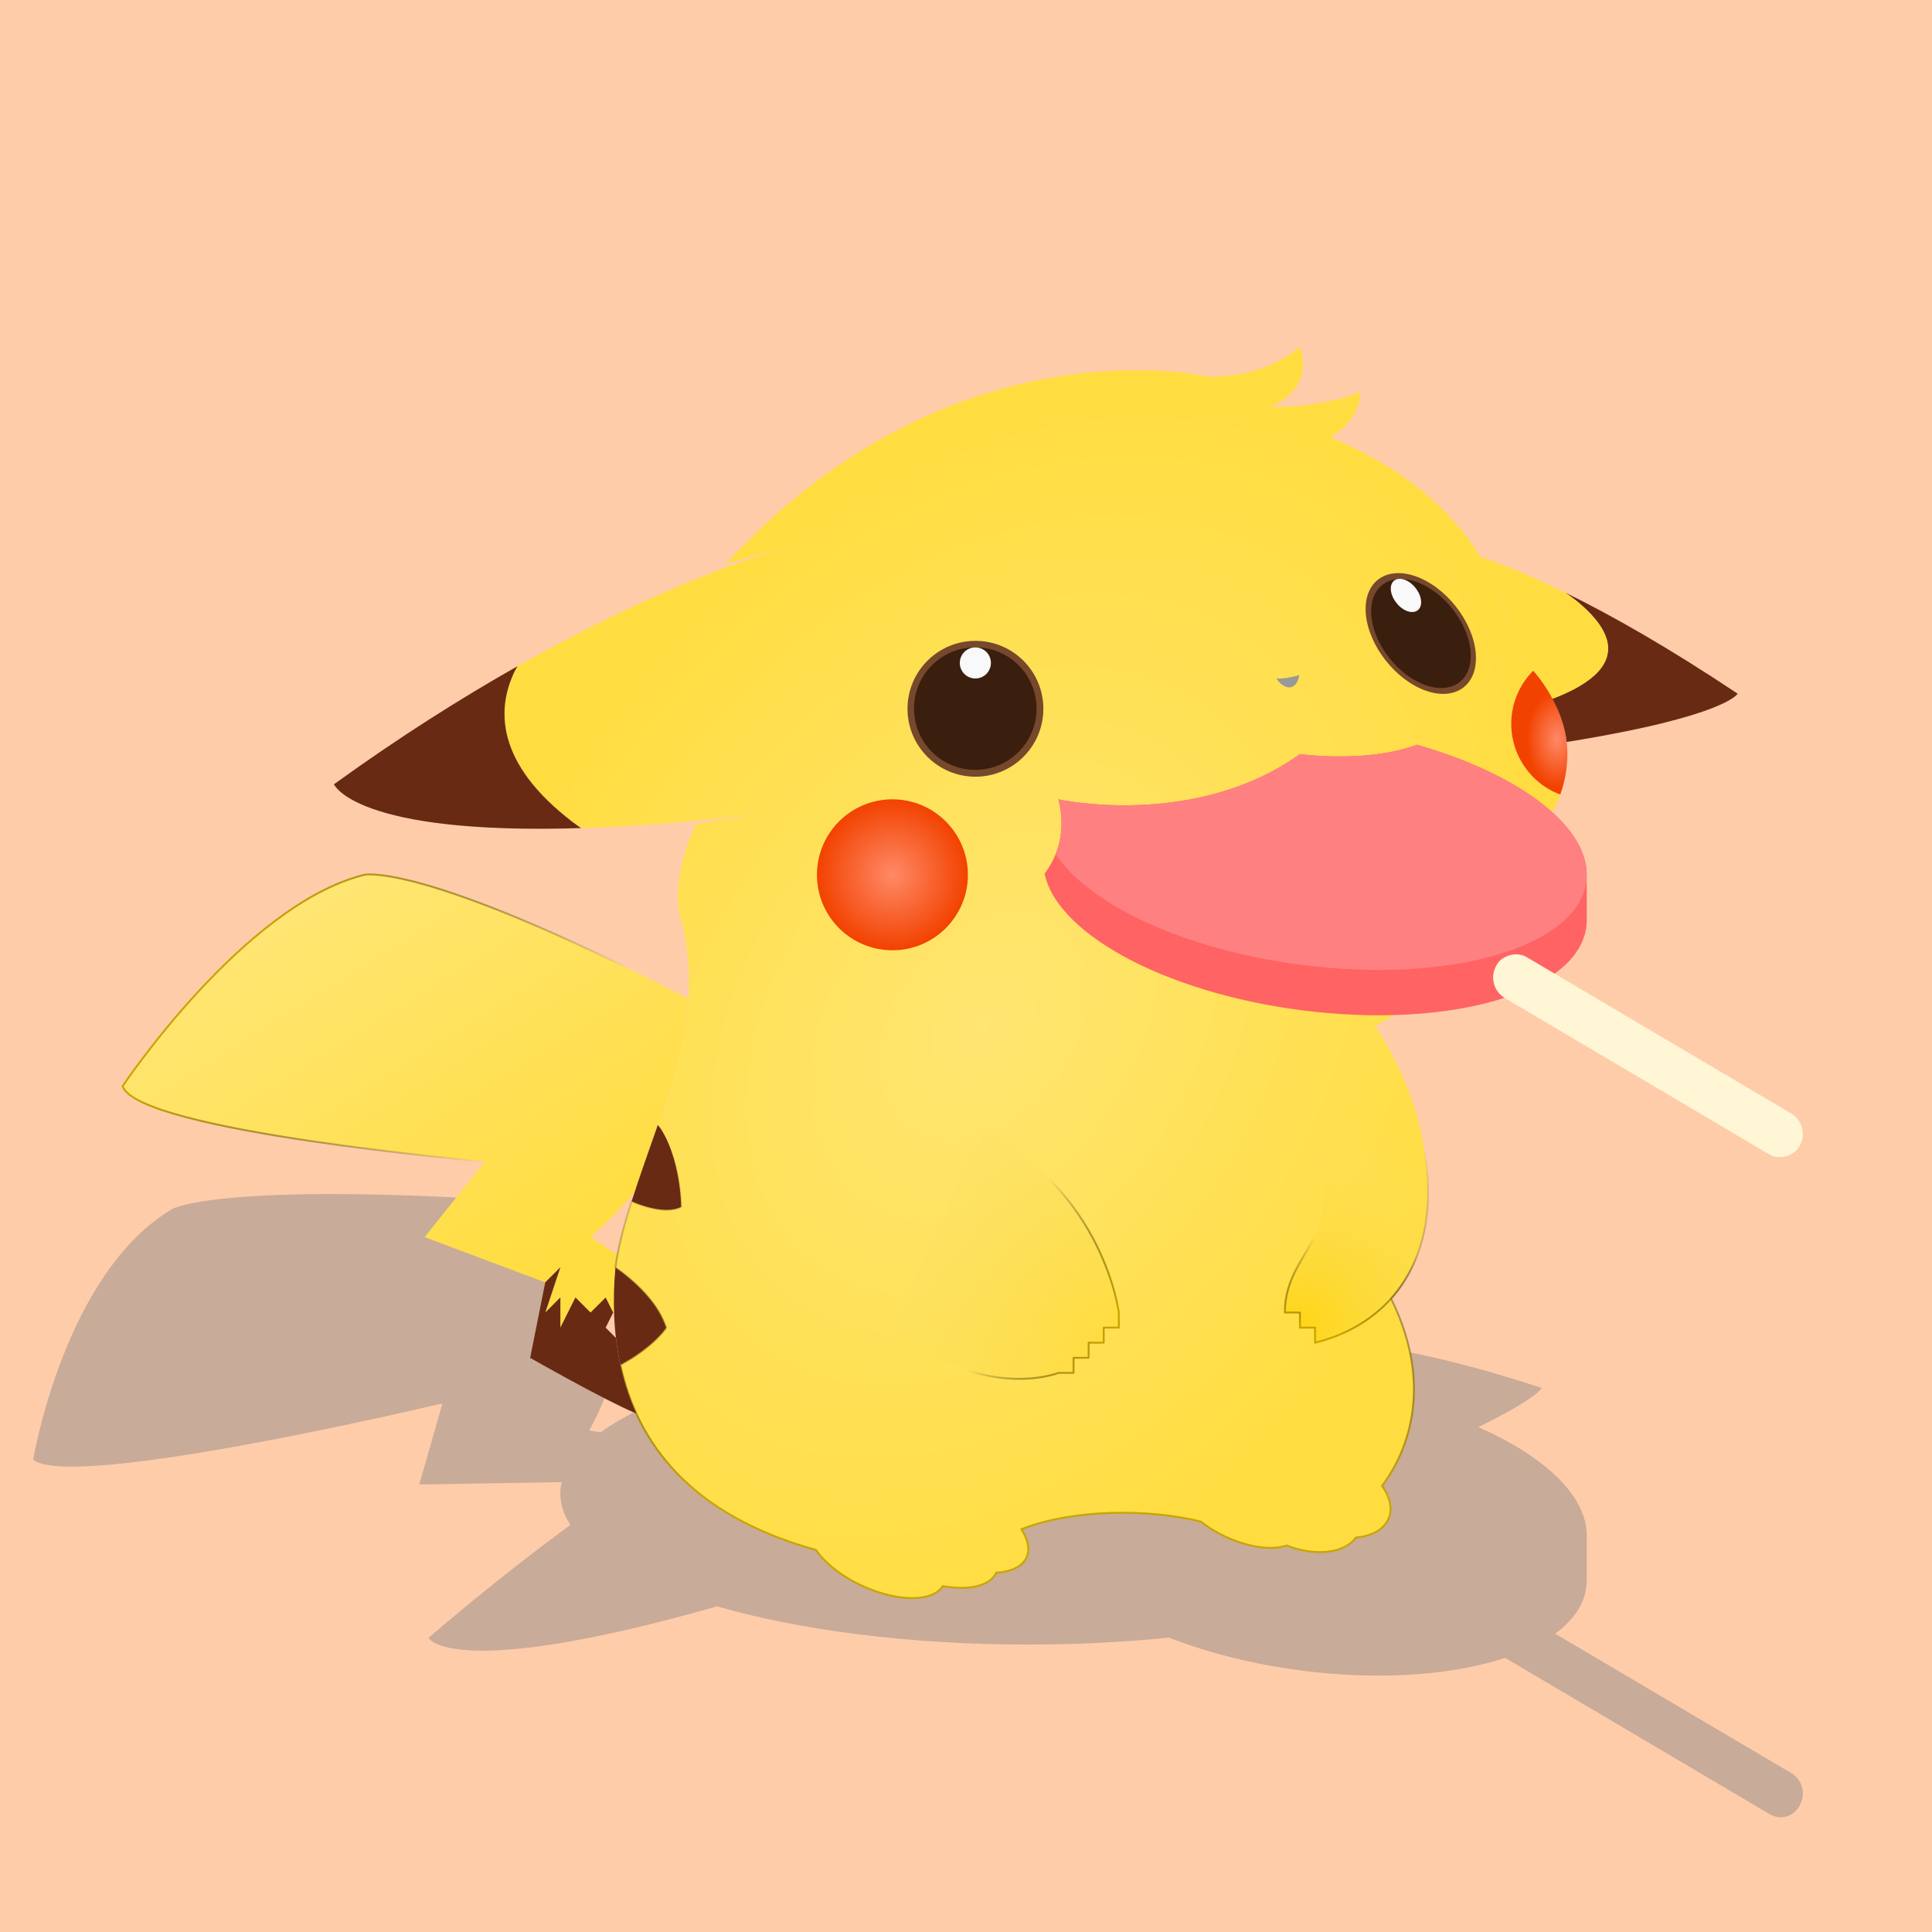 <?xml version="1.0" encoding="UTF-8" standalone="no"?>
<!-- Created with Inkscape (http://www.inkscape.org/) -->

<svg
   xmlns:dc="http://purl.org/dc/elements/1.1/"
   xmlns:cc="http://creativecommons.org/ns#"
   xmlns:rdf="http://www.w3.org/1999/02/22-rdf-syntax-ns#"
   xmlns:svg="http://www.w3.org/2000/svg"
   xmlns="http://www.w3.org/2000/svg"
   xmlns:xlink="http://www.w3.org/1999/xlink"
   xmlns:sodipodi="http://sodipodi.sourceforge.net/DTD/sodipodi-0.dtd"
   xmlns:inkscape="http://www.inkscape.org/namespaces/inkscape"
   width="1024"
   height="1024"
   id="svg2"
   version="1.1"
   inkscape:version="0.48.4 r9939"
   sodipodi:docname="pikachu candy.svg"
   inkscape:export-filename="/home/nathanel/pikachu.png"
   inkscape:export-xdpi="90"
   inkscape:export-ydpi="90">
  <defs
     id="defs4">
    <linearGradient
       id="linearGradient3822">
      <stop
         style="stop-color:#c8a500;stop-opacity:1;"
         offset="0"
         id="stop3824" />
      <stop
         style="stop-color:#000000;stop-opacity:0;"
         offset="1"
         id="stop3826" />
    </linearGradient>
    <linearGradient
       id="linearGradient4396">
      <stop
         style="stop-color:#ff8967;stop-opacity:1;"
         offset="0"
         id="stop4398" />
      <stop
         style="stop-color:#f24200;stop-opacity:1;"
         offset="1"
         id="stop4400" />
    </linearGradient>
    <linearGradient
       id="linearGradient4264">
      <stop
         style="stop-color:#666666;stop-opacity:0.667;"
         offset="0"
         id="stop4266" />
      <stop
         style="stop-color:#8e8e8e;stop-opacity:0.431;"
         offset="1"
         id="stop4268" />
    </linearGradient>
    <linearGradient
       id="linearGradient4256">
      <stop
         style="stop-color:#808080;stop-opacity:1;"
         offset="0"
         id="stop4258" />
      <stop
         style="stop-color:#808080;stop-opacity:0.431;"
         offset="1"
         id="stop4260" />
    </linearGradient>
    <linearGradient
       id="linearGradient4240">
      <stop
         style="stop-color:#ffe571;stop-opacity:1;"
         offset="0"
         id="stop4242" />
      <stop
         style="stop-color:#ffdd41;stop-opacity:1;"
         offset="1"
         id="stop4244" />
    </linearGradient>
    <linearGradient
       id="linearGradient4230">
      <stop
         style="stop-color:#ffe571;stop-opacity:1;"
         offset="0"
         id="stop4232" />
      <stop
         style="stop-color:#ffdd41;stop-opacity:1;"
         offset="1"
         id="stop4234" />
    </linearGradient>
    <linearGradient
       id="linearGradient4222">
      <stop
         style="stop-color:#ffdc3f;stop-opacity:1;"
         offset="0"
         id="stop4224" />
      <stop
         style="stop-color:#f9e06d;stop-opacity:0;"
         offset="1"
         id="stop4226" />
    </linearGradient>
    <linearGradient
       id="linearGradient4214">
      <stop
         style="stop-color:#ffd516;stop-opacity:1;"
         offset="0"
         id="stop4216" />
      <stop
         style="stop-color:#f9e06d;stop-opacity:0;"
         offset="1"
         id="stop4218" />
    </linearGradient>
    <radialGradient
       inkscape:collect="always"
       xlink:href="#linearGradient4230"
       id="radialGradient4236"
       cx="532.617"
       cy="543.583"
       fx="532.617"
       fy="543.583"
       r="280.304"
       gradientTransform="matrix(0.771,0.514,-0.714,1.071,498.604,-312.006)"
       gradientUnits="userSpaceOnUse" />
    <linearGradient
       inkscape:collect="always"
       xlink:href="#linearGradient4240"
       id="linearGradient4246"
       x1="193"
       y1="463.666"
       x2="313"
       y2="655.666"
       gradientUnits="userSpaceOnUse" />
    <radialGradient
       inkscape:collect="always"
       xlink:href="#linearGradient4222"
       id="radialGradient4282"
       cx="443.818"
       cy="552.577"
       fx="443.818"
       fy="552.577"
       r="60"
       gradientTransform="matrix(1.558,-2.698,2.078,1.2,-1375.727,1098.965)"
       gradientUnits="userSpaceOnUse" />
    <radialGradient
       inkscape:collect="always"
       xlink:href="#linearGradient4214"
       id="radialGradient4298"
       cx="590.31"
       cy="562.876"
       fx="590.31"
       fy="562.876"
       r="38.073"
       gradientTransform="matrix(2.134,2.134,-2.101,2.101,490.702,-1886.372)"
       gradientUnits="userSpaceOnUse" />
    <filter
       id="filter4348"
       style="color-interpolation-filters:sRGB;"
       inkscape:label="Drop Shadow">
      <feFlood
         id="feFlood4350"
         flood-opacity="0.3"
         flood-color="rgb(0,0,0)"
         result="flood" />
      <feComposite
         id="feComposite4352"
         in2="SourceGraphic"
         in="flood"
         operator="in"
         result="composite1" />
      <feGaussianBlur
         id="feGaussianBlur4354"
         in="composite"
         stdDeviation="4"
         result="blur" />
      <feOffset
         id="feOffset4356"
         dx="-4"
         dy="0"
         result="offset" />
      <feComposite
         id="feComposite4358"
         in2="offset"
         in="SourceGraphic"
         operator="over"
         result="composite2" />
    </filter>
    <radialGradient
       inkscape:collect="always"
       xlink:href="#linearGradient4396"
       id="radialGradient4402"
       cx="328"
       cy="404.362"
       fx="328"
       fy="404.362"
       r="40"
       gradientUnits="userSpaceOnUse" />
    <radialGradient
       inkscape:collect="always"
       xlink:href="#linearGradient4396"
       id="radialGradient4410"
       cx="704"
       cy="242.482"
       fx="704"
       fy="242.482"
       r="14.876"
       gradientTransform="matrix(1.076,-3.7345926e-7,6.026458e-7,1.701,-53.202,-168.01)"
       gradientUnits="userSpaceOnUse" />
    <linearGradient
       inkscape:collect="always"
       xlink:href="#linearGradient3822"
       id="linearGradient3828"
       x1="568"
       y1="556.362"
       x2="576"
       y2="508.362"
       gradientUnits="userSpaceOnUse" />
    <linearGradient
       inkscape:collect="always"
       xlink:href="#linearGradient3822"
       id="linearGradient3836"
       x1="464"
       y1="564.362"
       x2="408"
       y2="540.362"
       gradientUnits="userSpaceOnUse" />
    <linearGradient
       inkscape:collect="always"
       xlink:href="#linearGradient3822"
       id="linearGradient3844"
       x1="585"
       y1="791.666"
       x2="585"
       y2="607.666"
       gradientUnits="userSpaceOnUse" />
    <linearGradient
       inkscape:collect="always"
       xlink:href="#linearGradient3822"
       id="linearGradient3855"
       x1="121"
       y1="511.666"
       x2="257"
       y2="615.666"
       gradientUnits="userSpaceOnUse" />
  </defs>
  <sodipodi:namedview
     id="base"
     pagecolor="#ffffff"
     bordercolor="#666666"
     borderopacity="1.0"
     inkscape:pageopacity="0.0"
     inkscape:pageshadow="2"
     inkscape:zoom="0.86914062"
     inkscape:cx="380.83595"
     inkscape:cy="512"
     inkscape:document-units="px"
     inkscape:current-layer="layer2"
     showgrid="false"
     inkscape:showpageshadow="false"
     borderlayer="true"
     inkscape:object-paths="true"
     inkscape:snap-intersection-paths="true"
     inkscape:object-nodes="true"
     inkscape:snap-smooth-nodes="true"
     inkscape:snap-midpoints="true"
     inkscape:snap-object-midpoints="false"
     inkscape:snap-center="false"
     inkscape:snap-grids="true"
     inkscape:window-width="1920"
     inkscape:window-height="1057"
     inkscape:window-x="0"
     inkscape:window-y="0"
     inkscape:window-maximized="1"
     fit-margin-top="0"
     fit-margin-left="0"
     fit-margin-right="0"
     fit-margin-bottom="0"
     inkscape:snap-nodes="true">
    <inkscape:grid
       type="xygrid"
       id="grid2996"
       empspacing="8"
       visible="true"
       enabled="true"
       snapvisiblegridlinesonly="true"
       originx="121px"
       originy="-175.666px" />
  </sodipodi:namedview>
  <g
     inkscape:groupmode="layer"
     id="layer2"
     inkscape:label="Layer"
     transform="translate(121,147.303)">
    <rect
       style="fill:#ffccaa;fill-opacity:1;stroke:none"
       id="rect4418"
       width="1024"
       height="1024"
       x="-121"
       y="-147.303"
       rx="0"
       ry="0" />
    <path
       style="fill:#808080;fill-opacity:0.431;stroke:none;stroke-width:1;stroke-miterlimit:4;stroke-dasharray:none"
       d="m 173.375,632.875 c -50.613,0.121 -71.141,4.31 -78.469,6.531 -0.809,0.245 -1.427,0.467 -1.938,0.656 -1.167,0.432 -1.656,0.719 -1.656,0.719 -57.307,33.855 -73.719,132.875 -73.719,132.875 20.456,16.952 216.938,-29.844 216.938,-29.844 l -12.312,43 75.5,-1.25 C 297.249,787.574 297,789.606 297,791.656 c 0,5.676 1.854,11.221 5.344,16.562 -23.164,17.032 -48.418,36.873 -75.281,59.906 0,0 9.816,19.047 115.469,-6.75 11.379,-2.778 23.864,-6.083 37.531,-9.969 43.831,12.602 101.603,20.25 164.938,20.25 25.994,0 51.05,-1.295 74.594,-3.688 22.355,8.737 48.905,15.271 77.406,18.312 39.254,4.189 74.806,0.984 100.781,-7.562 L 938,961.562 c 5.673,3.351 12.725,1.325 15.812,-4.531 l 0.312,-0.594 c 3.088,-5.856 1.017,-13.274 -4.656,-16.625 L 824.25,865.875 C 834.945,858.072 841,848.493 841,837.656 l 0,-24 0,-0.031 c 0,-0.409 -0.014,-0.81 -0.031,-1.219 -4.5e-4,-0.011 4.6e-4,-0.021 0,-0.031 -0.018,-0.409 -0.028,-0.81 -0.062,-1.219 -8.7e-4,-0.01 8.8e-4,-0.021 0,-0.031 -0.035,-0.41 -0.104,-0.841 -0.156,-1.25 -10e-4,-0.01 10e-4,-0.021 0,-0.031 -0.052,-0.409 -0.118,-0.81 -0.188,-1.219 -0.002,-0.01 0.002,-0.021 0,-0.031 -0.07,-0.409 -0.132,-0.81 -0.219,-1.219 -0.002,-0.01 0.002,-0.021 0,-0.031 -0.087,-0.409 -0.209,-0.81 -0.312,-1.219 -0.002,-0.01 0.002,-0.022 0,-0.031 -0.21,-0.827 -0.474,-1.644 -0.75,-2.469 -0.003,-0.009 0.003,-0.022 0,-0.031 -0.277,-0.825 -0.595,-1.647 -0.938,-2.469 -0.004,-0.009 0.004,-0.023 0,-0.031 -0.344,-0.823 -0.717,-1.65 -1.125,-2.469 -0.004,-0.008 0.004,-0.023 0,-0.031 -0.409,-0.819 -0.872,-1.623 -1.344,-2.438 -0.004,-0.008 0.004,-0.024 0,-0.031 -0.472,-0.815 -0.997,-1.627 -1.531,-2.438 -0.005,-0.007 0.005,-0.024 0,-0.031 -0.535,-0.81 -1.092,-1.602 -1.688,-2.406 -0.005,-0.006 0.005,-0.025 0,-0.031 -0.596,-0.805 -1.251,-1.608 -1.906,-2.406 -0.005,-0.006 0.005,-0.025 0,-0.031 -0.656,-0.799 -1.348,-1.584 -2.062,-2.375 -0.005,-0.006 0.005,-0.026 0,-0.031 -5.041,-5.581 -11.524,-10.958 -19.188,-16.031 -1.095,-0.725 -2.201,-1.444 -3.344,-2.156 -4.572,-2.846 -9.522,-5.583 -14.812,-8.188 -2.533,-1.247 -5.157,-2.442 -7.844,-3.625 30.705,-14.893 33.688,-20.719 33.688,-20.719 -32.857,-10.864 -59.358,-17.182 -80.594,-20.875 C 720.358,711.958 707.111,710.646 697,710.25 c -11.586,-13.685 -32.496,-27.18 -70.25,-31.281 0,0 14.094,-9.94 14.094,-22.469 0,0 -14.097,9.937 -42.312,17.312 0,0 21.148,-11.769 14.094,-28.719 0,0 -14.097,16.218 -42.312,23.594 0,0 -50.824,0.411 -126.438,49.906 -55.783,8.049 -100.673,22.55 -125.531,40.562 l -6.062,-0.969 c 5.198,-9.37 9.002,-18.461 11.719,-27.156 -2.027,-10.684 -3.785,-21.662 -5.625,-32.844 -3.316,-20.159 -7.67,-40.638 -17.719,-59.812 -55.704,-4.158 -96.913,-5.573 -127.281,-5.5 z"
       transform="translate(-121,-147.303)"
       id="path4145"
       inkscape:connector-curvature="0"
       sodipodi:nodetypes="scccccccsccscscsccccccscscccccccccccccccccccccccccccccccccsccccccccccscs" />
    <path
       style="color:#000000;fill:url(#linearGradient4246);fill-opacity:1;stroke:url(#linearGradient3855);stroke-width:1;stroke-linecap:round;stroke-linejoin:round;stroke-miterlimit:4;stroke-opacity:1;stroke-dasharray:none;stroke-dashoffset:0;marker:none;visibility:visible;display:inline;overflow:visible;enable-background:accumulate"
       d="m 196.625,463.469 c -0.784,-0.012 -1.425,0.004 -1.938,0.031 -1.172,0.062 -1.688,0.188 -1.688,0.188 -64,16 -128,112 -128,112 8,24 192,40 192,40 l -32,40 64,24 8,-8 -8,24 8,-8 0,16 8,-16 8,8 8,-8 4,8 0.438,-0.844 c -0.222,-7.684 0.054,-15.356 0.75,-22.938 0.286,-2.224 0.647,-4.468 1.062,-6.719 l -14.25,-9.5 c 9.026,-7.897 16.778,-15.955 23.438,-23.969 3.811,-11.592 8.001,-23.397 12.219,-35.438 7.604,-21.706 14.51,-44.08 16.125,-66.969 C 249.422,469.646 207.995,463.647 196.625,463.469 z"
       id="path3003"
       transform="translate(-121,-147.303)"
       inkscape:connector-curvature="0"
       sodipodi:nodetypes="ssccccccccccccccccccscs" />
    <path
       style="color:#000000;fill:url(#radialGradient4236);fill-opacity:1;stroke:url(#linearGradient3844);stroke-width:1;stroke-linecap:round;stroke-linejoin:round;stroke-miterlimit:4;stroke-opacity:1;stroke-dasharray:none;stroke-dashoffset:0;marker:none;visibility:visible;overflow:visible;enable-background:accumulate"
       d="m 689,183.688 c 0,0 -16,16 -48,16 0,0 -136,-32.031 -256,98.969 l 31.094,-8.531 c -19.682,5.763 -71.138,22.991 -141.781,62.969 -0.47,0.859 -1.001,1.637 -1.438,2.531 -1.216,2.494 -2.288,5.117 -3.156,7.875 -0.868,2.758 -1.545,5.659 -1.938,8.656 -0.393,2.997 -0.491,6.1 -0.281,9.312 0.105,1.606 0.283,3.219 0.562,4.875 0.28,1.656 0.655,3.361 1.125,5.062 0.47,1.702 1.042,3.411 1.719,5.156 0.676,1.745 1.445,3.527 2.344,5.312 0.899,1.786 1.926,3.583 3.062,5.406 1.137,1.823 2.39,3.674 3.781,5.531 1.391,1.857 2.901,3.705 4.562,5.594 1.661,1.889 3.459,3.802 5.406,5.719 1.947,1.917 4.064,3.839 6.312,5.781 2.249,1.942 4.652,3.911 7.219,5.875 1.36,1.041 2.891,2.078 4.344,3.125 25.753,-0.816 56.267,-2.973 93.062,-7.219 l -32,4.969 c 0,0 -14.316,27.877 -8,51.031 10.234,37.518 -0.189,73.896 -12.344,108.594 0.516,0.711 1.152,1.319 1.625,2.062 1.531,2.406 2.844,4.969 3.969,7.594 1.125,2.625 2.062,5.312 2.844,7.969 0.781,2.656 1.406,5.281 1.906,7.781 1,5 1.5,9.5 1.75,12.75 0.25,3.25 0.25,5.25 0.25,5.25 -1,0.5 -2.076,0.867 -3.219,1.125 -1.143,0.258 -2.336,0.394 -3.594,0.438 -1.258,0.043 -2.592,-0.014 -3.938,-0.156 -1.346,-0.142 -2.719,-0.356 -4.125,-0.656 -2.812,-0.601 -5.734,-1.499 -8.625,-2.562 -0.925,-0.34 -1.8,-0.784 -2.719,-1.156 -3.824,11.972 -7.124,23.761 -8.594,35.188 1.267,0.902 2.479,1.744 3.812,2.781 2.25,1.75 4.547,3.672 6.812,5.781 2.266,2.109 4.5,4.406 6.562,6.844 2.062,2.438 3.984,5.016 5.625,7.75 0.82,1.367 1.545,2.783 2.219,4.219 0.674,1.436 1.281,2.906 1.781,4.406 0,0 -0.971,1.599 -3.438,4.219 -1.233,1.31 -2.83,2.875 -4.875,4.625 -2.045,1.75 -4.545,3.671 -7.531,5.719 -2.375,1.629 -5.331,3.358 -8.375,5.094 8.942,41.603 37.252,79.758 103.75,98.156 5.804,8.653 18.158,17.417 32.469,22.188 16.493,5.498 30.396,3.954 34.656,-3.031 14.165,2.552 25.165,-0.173 28.375,-7.125 C 538.297,832.93 545,828.51 545,821 c 0,-3.31 -1.321,-6.867 -3.656,-10.469 C 569,799.666 609,799.666 636.5,806.469 c 5.554,4.43 12.694,8.367 20.5,10.969 10.083,3.361 19.072,3.781 24.938,1.688 2.275,0.886 4.632,1.643 7.062,2.219 13.363,3.166 24.835,0.335 29.625,-6.406 10.86,-0.891 18.375,-6.585 18.375,-15.25 0,-4.049 -1.644,-8.237 -4.5,-12.156 8.971,-11.722 30.321,-47.632 4.781,-99.281 16.783,-18.821 23.159,-46.299 17.719,-78.125 -2.626,-19.075 -10.055,-41.195 -25.656,-65.875 -0.013,-0.02 -0.019,-0.043 -0.031,-0.062 -0.106,-0.168 -0.205,-0.332 -0.312,-0.5 0,0 80,-40 88,-104 0,0 5.903,-7.163 10,-18.656 -0.51,-0.191 -1.063,-0.289 -1.562,-0.5 -2.393,-1.012 -4.684,-2.25 -6.812,-3.688 -2.128,-1.438 -4.097,-3.065 -5.906,-4.875 -1.81,-1.81 -3.437,-3.809 -4.875,-5.938 -1.438,-2.128 -2.675,-4.388 -3.688,-6.781 -1.012,-2.393 -1.811,-4.896 -2.344,-7.5 -0.533,-2.604 -0.812,-5.301 -0.812,-8.062 0,-2.761 0.28,-5.459 0.812,-8.062 0.533,-2.604 1.332,-5.138 2.344,-7.531 1.012,-2.393 2.25,-4.653 3.688,-6.781 1.425,-2.109 3.053,-4.078 4.844,-5.875 -3.374,-3.906 -7.099,-7.817 -11.688,-11.75 0,0 0,-72 -96,-112 0,0 16,-8 16,-24 0,0 -16,8 -48,8 0,0 24,-8 16,-32 z"
       transform="translate(-121,-147.303)"
       id="path2999"
       inkscape:connector-curvature="0"
       sodipodi:nodetypes="cccccsssssssssssssscccscssssscsccssccssssscsssccsccsccscscsccccccccsssssssssscccccc" />
    <path
       style="color:#000000;fill:#682a13;fill-opacity:1;stroke:none;stroke-width:1;stroke-linecap:round;stroke-linejoin:round;stroke-miterlimit:4;stroke-opacity:1;stroke-dasharray:none;stroke-dashoffset:0;marker:none;visibility:visible;display:inline;overflow:visible;enable-background:accumulate"
       d="m 186.938,291.594 c -1.453,-1.047 -2.983,-2.084 -4.344,-3.125 -2.567,-1.964 -4.97,-3.933 -7.219,-5.875 -2.249,-1.942 -4.365,-3.864 -6.312,-5.781 -1.947,-1.917 -3.745,-3.83 -5.406,-5.719 -1.661,-1.889 -3.171,-3.737 -4.562,-5.594 -1.391,-1.857 -2.644,-3.708 -3.781,-5.531 -1.137,-1.823 -2.164,-3.621 -3.062,-5.406 -0.899,-1.786 -1.667,-3.567 -2.344,-5.312 -0.676,-1.745 -1.249,-3.454 -1.719,-5.156 -0.47,-1.702 -0.845,-3.407 -1.125,-5.062 -0.28,-1.656 -0.458,-3.269 -0.562,-4.875 -0.21,-3.213 -0.112,-6.315 0.281,-9.312 0.393,-2.997 1.069,-5.898 1.938,-8.656 0.868,-2.758 1.94,-5.381 3.156,-7.875 0.436,-0.895 0.968,-1.673 1.438,-2.531 -29.451,16.666 -62.166,37.21 -97.312,62.594 0,0 11.112,27.014 130.937,23.219 z"
       id="path3045"
       inkscape:connector-curvature="0"
       sodipodi:nodetypes="cssssssssssssssccc" />
    <path
       style="color:#000000;fill:#682a13;fill-opacity:1;stroke:none;stroke-width:1;stroke-linecap:round;stroke-linejoin:round;stroke-miterlimit:4;stroke-opacity:1;stroke-dasharray:none;stroke-dashoffset:0;marker:none;visibility:visible;display:inline;overflow:visible;enable-background:accumulate"
       d="m 207.781,576.031 c 3.044,-1.736 6,-3.465 8.375,-5.094 2.987,-2.048 5.486,-3.968 7.531,-5.719 2.045,-1.75 3.642,-3.315 4.875,-4.625 2.467,-2.62 3.438,-4.219 3.438,-4.219 -0.5,-1.5 -1.107,-2.971 -1.781,-4.406 -0.674,-1.436 -1.398,-2.852 -2.219,-4.219 -1.641,-2.734 -3.562,-5.312 -5.625,-7.75 -2.062,-2.438 -4.297,-4.734 -6.562,-6.844 -2.266,-2.109 -4.562,-4.031 -6.812,-5.781 -1.333,-1.037 -2.546,-1.879 -3.812,-2.781 -1.56,17.003 -1.049,34.489 2.594,51.438 z"
       id="path3055"
       inkscape:connector-curvature="0"
       sodipodi:nodetypes="cssscssssscc" />
    <path
       style="color:#000000;fill:#682a13;fill-opacity:1;stroke:none;stroke-width:1;stroke-linecap:round;stroke-linejoin:round;stroke-miterlimit:4;stroke-opacity:1;stroke-dasharray:none;stroke-dashoffset:0;marker:none;visibility:visible;display:inline;overflow:visible;enable-background:accumulate"
       d="m 213.781,489.406 c 0.919,0.373 1.793,0.816 2.719,1.156 2.891,1.063 5.812,1.962 8.625,2.562 1.406,0.3 2.779,0.514 4.125,0.656 1.346,0.142 2.68,0.2 3.938,0.156 1.258,-0.043 2.451,-0.18 3.594,-0.438 1.143,-0.258 2.219,-0.625 3.219,-1.125 0,0 0,-2 -0.25,-5.25 -0.25,-3.25 -0.75,-7.75 -1.75,-12.75 -0.5,-2.5 -1.125,-5.125 -1.906,-7.781 -0.781,-2.656 -1.719,-5.344 -2.844,-7.969 -1.125,-2.625 -2.438,-5.188 -3.969,-7.594 -0.473,-0.744 -1.109,-1.352 -1.625,-2.062 -4.825,13.773 -9.662,27.25 -13.875,40.438 z"
       id="path3069"
       inkscape:connector-curvature="0"
       sodipodi:nodetypes="cssscscssssscc" />
    <path
       style="color:#000000;fill:#682a13;fill-opacity:1;stroke:none;stroke-width:1;stroke-linecap:round;stroke-linejoin:round;stroke-miterlimit:4;stroke-opacity:1;stroke-dasharray:none;stroke-dashoffset:0;marker:none;visibility:visible;display:inline;overflow:visible;enable-background:accumulate"
       d="m 297,671.688 -8,8 -8,40 c 0,0 38.636,22.077 56.281,29.531 -0.076,-0.166 -0.144,-0.334 -0.219,-0.5 -0.716,-1.586 -1.389,-3.174 -2.031,-4.781 -0.187,-0.468 -0.382,-0.937 -0.562,-1.406 -0.486,-1.26 -0.933,-2.51 -1.375,-3.781 -0.264,-0.758 -0.533,-1.519 -0.781,-2.281 -0.085,-0.26 -0.167,-0.521 -0.25,-0.781 -0.139,-0.436 -0.272,-0.875 -0.406,-1.312 -0.293,-0.954 -0.573,-1.916 -0.844,-2.875 -0.038,-0.136 -0.087,-0.27 -0.125,-0.406 -0.035,-0.124 -0.06,-0.251 -0.094,-0.375 -0.32,-1.164 -0.619,-2.329 -0.906,-3.5 -0.316,-1.287 -0.628,-2.58 -0.906,-3.875 -1.01,-4.7 -1.761,-9.427 -2.312,-14.188 L 321,703.688 l 4,-8 -4,-8 -8,8 -8,-8 -8,16 0,-16 -8,8 z"
       transform="translate(-121,-147.303)"
       id="path3050"
       inkscape:connector-curvature="0"
       sodipodi:nodetypes="ccccccsccccsccsscccccccccc" />
    <path
       sodipodi:type="arc"
       style="opacity:1;fill:#76482c;stroke:none;stroke-width:1.111;stroke-miterlimit:4;stroke-dasharray:none;fill-opacity:1"
       id="path3008"
       sodipodi:cx="328"
       sodipodi:cy="404.36218"
       sodipodi:rx="40"
       sodipodi:ry="40"
       d="m 368,404.362 c 0,22.091 -17.909,40 -40,40 -22.091,0 -40,-17.909 -40,-40 0,-22.091 17.909,-40 40,-40 22.091,0 40,17.909 40,40 z"
       transform="matrix(0.9,0,0,0.9,100.8,-135.564)" />
    <path
       transform="matrix(0.731,0.325,0,0.731,392.276,-213.717)"
       d="m 368,404.362 c 0,22.091 -17.909,40 -40,40 -22.091,0 -40,-17.909 -40,-40 0,-22.091 17.909,-40 40,-40 22.091,0 40,17.909 40,40 z"
       sodipodi:ry="40"
       sodipodi:rx="40"
       sodipodi:cy="404.36218"
       sodipodi:cx="328"
       id="path3010"
       style="opacity:1;fill:#76482c;stroke:none;stroke-width:1.368;stroke-miterlimit:4;stroke-dasharray:none;fill-opacity:1"
       sodipodi:type="arc" />
    <path
       transform="translate(24,-88)"
       d="m 368,404.362 c 0,22.091 -17.909,40 -40,40 -22.091,0 -40,-17.909 -40,-40 0,-22.091 17.909,-40 40,-40 22.091,0 40,17.909 40,40 z"
       sodipodi:ry="40"
       sodipodi:rx="40"
       sodipodi:cy="404.36218"
       sodipodi:cx="328"
       id="path3012"
       style="opacity:1;fill:url(#radialGradient4402);stroke:none;stroke-width:1;stroke-miterlimit:4;stroke-dasharray:none;fill-opacity:1"
       sodipodi:type="arc" />
    <path
       style="color:#000000;fill:url(#radialGradient4282);fill-opacity:1;stroke:url(#linearGradient3836);stroke-width:1;stroke-linecap:round;stroke-linejoin:round;stroke-miterlimit:4;stroke-opacity:1;stroke-dasharray:none;stroke-dashoffset:0;marker:none;visibility:visible;display:inline;overflow:visible;enable-background:accumulate"
       d="m 352,556.362 c 48,40 88,24 88,24 l 8,0 0,-8 8,0 0,-8 8,0 0,-8 8,0 0,-8 c 0,0 -8,-64 -72,-96"
       id="path3066"
       inkscape:connector-curvature="0"
       sodipodi:nodetypes="ccccccccccc" />
    <path
       style="color:#000000;fill:none;stroke:none;stroke-width:1;stroke-linecap:round;stroke-linejoin:round;stroke-miterlimit:4;stroke-opacity:1;stroke-dasharray:none;stroke-dashoffset:0;marker:none;visibility:visible;display:inline;overflow:visible;enable-background:accumulate"
       d="m 568,516.362 c -8,8 -8,32 -8,32 l 8,0 0,8 8,0 0,8 c 32,-8 40,-24 40,-24 0,0 48,-56 -8,-144"
       id="path3071"
       inkscape:connector-curvature="0"
       sodipodi:nodetypes="cccccccc" />
    <path
       id="path3105"
       d="m 691.688,208.125 c -1.791,1.797 -3.419,3.766 -4.844,5.875 -1.438,2.128 -2.675,4.388 -3.688,6.781 -1.012,2.393 -1.811,4.927 -2.344,7.531 -0.533,2.604 -0.812,5.301 -0.812,8.062 0,2.761 0.28,5.459 0.812,8.062 0.533,2.604 1.332,5.107 2.344,7.5 1.012,2.393 2.25,4.653 3.688,6.781 1.438,2.128 3.065,4.128 4.875,5.938 1.81,1.81 3.778,3.437 5.906,4.875 2.128,1.438 4.42,2.675 6.812,3.688 0.5,0.211 1.053,0.309 1.562,0.5 5.671,-15.909 7.638,-40.181 -14.312,-65.594 z"
       style="color:#000000;fill:url(#radialGradient4410);fill-opacity:1;stroke:none;stroke-width:1;stroke-linecap:round;stroke-linejoin:round;stroke-miterlimit:4;stroke-opacity:1;stroke-dasharray:none;stroke-dashoffset:0;marker:none;visibility:visible;display:inline;overflow:visible;enable-background:accumulate"
       inkscape:connector-curvature="0"
       sodipodi:nodetypes="csssssssssscc" />
    <path
       id="path3929"
       d="M 629.969,247.393 C 603.396,257.389 568,252.362 568,252.362 c -56,40 -128,24 -128,24 4.613,18.451 -1.414,31.563 -7.344,39.375 6.867,33.238 68.412,65.253 143.344,73.25 79.529,8.488 144,-13.279 144,-48.625 l 0,-24 c 0,-26.862 -37.248,-53.843 -90.031,-68.969 z"
       style="fill:#ff6363;fill-opacity:1;stroke:none;stroke-width:1;stroke-linecap:round;stroke-linejoin:round;stroke-miterlimit:4;stroke-opacity:1;stroke-dasharray:none"
       inkscape:connector-curvature="0"
       sodipodi:nodetypes="ccccsssc" />
    <path
       id="path3931"
       d="M 629.969,247.393 C 603.396,257.389 568,252.362 568,252.362 c -56,40 -128,24 -128,24 2.971,11.886 1.52,21.56 -1.469,29.031 18.279,27.968 72.907,52.672 137.469,59.562 79.529,8.488 144,-13.279 144,-48.625 0,-26.862 -37.248,-53.812 -90.031,-68.938 z"
       style="fill:#ff8080;stroke:none;stroke-width:1;stroke-linecap:round;stroke-linejoin:round;stroke-miterlimit:4;stroke-opacity:1;stroke-dasharray:none"
       inkscape:connector-curvature="0"
       sodipodi:nodetypes="ccccssc" />
    <rect
       transform="matrix(0.466,-0.885,0.861,0.509,0,0)"
       rx="11.95"
       ry="11.892"
       y="765.259"
       x="15.782"
       height="186.953"
       width="24.571"
       id="rect3933"
       style="fill:#fff6d5;stroke:none;stroke-width:1.001;stroke-linecap:round;stroke-linejoin:round;stroke-miterlimit:4;stroke-opacity:1;stroke-dasharray:none;opacity:1" />
    <path
       inkscape:connector-curvature="0"
       id="path3962"
       d="m 701.844,223.018 c 4.282,7.981 6.728,15.737 7.531,22.938 C 793.942,232.361 800,220.362 800,220.362 c -37.265,-24.843 -67.322,-41.789 -91.406,-53.594 2.56,1.834 5.157,3.691 7.406,5.594 1.625,1.375 3.143,2.753 4.562,4.156 1.419,1.403 2.729,2.826 3.906,4.25 1.178,1.424 2.225,2.843 3.125,4.281 0.9,1.438 1.664,2.898 2.25,4.344 0.586,1.445 1.014,2.867 1.25,4.312 0.236,1.446 0.275,2.904 0.125,4.344 -0.15,1.439 -0.49,2.886 -1.062,4.312 -0.573,1.426 -1.375,2.844 -2.406,4.25 -1.031,1.406 -2.287,2.777 -3.812,4.156 -1.526,1.379 -3.318,2.748 -5.375,4.094 -2.057,1.346 -4.376,2.695 -7,4 -2.624,1.305 -5.555,2.586 -8.781,3.844 -0.283,0.111 -0.649,0.202 -0.938,0.312 z"
       style="color:#000000;fill:#682a13;fill-opacity:1;stroke:none;stroke-width:1;stroke-linecap:round;stroke-linejoin:round;stroke-miterlimit:4;stroke-opacity:1;stroke-dasharray:none;stroke-dashoffset:0;marker:none;visibility:visible;overflow:visible;enable-background:accumulate"
       sodipodi:nodetypes="ccccsssssssssssssc" />
    <path
       inkscape:connector-curvature="0"
       id="path3964"
       d="m 701.844,223.018 c 0.288,-0.11 0.654,-0.202 0.938,-0.312 3.227,-1.258 6.158,-2.539 8.781,-3.844 2.624,-1.305 4.943,-2.654 7,-4 2.057,-1.346 3.849,-2.714 5.375,-4.094 1.526,-1.379 2.781,-2.75 3.812,-4.156 1.031,-1.406 1.833,-2.824 2.406,-4.25 0.573,-1.426 0.912,-2.873 1.062,-4.312 0.15,-1.439 0.111,-2.898 -0.125,-4.344 -0.236,-1.446 -0.664,-2.867 -1.25,-4.312 -0.586,-1.445 -1.35,-2.906 -2.25,-4.344 -0.9,-1.438 -1.947,-2.857 -3.125,-4.281 -1.178,-1.424 -2.487,-2.847 -3.906,-4.25 -1.419,-1.403 -2.938,-2.781 -4.562,-4.156 -2.249,-1.903 -4.846,-3.76 -7.406,-5.594 -18.414,-9.025 -33.439,-15.119 -44.906,-19 C 679.995,174.27 680,196.362 680,196.362 c 4.588,3.933 8.313,7.843 11.688,11.75 4.361,5.049 7.527,10.006 10.156,14.906 z"
       style="color:#000000;fill:#ffdd41;fill-opacity:1;stroke:none;stroke-width:1;stroke-linecap:round;stroke-linejoin:round;stroke-miterlimit:4;stroke-opacity:1;stroke-dasharray:none;stroke-dashoffset:0;marker:none;visibility:visible;overflow:visible;enable-background:accumulate"
       sodipodi:nodetypes="cssssssssssssscccsc" />
    <path
       inkscape:connector-curvature="0"
       id="path3991"
       d="m 567.625,210.438 c -3.609,1.211 -7.624,1.938 -11.875,1.938 -0.084,0 -0.166,5.3e-4 -0.25,0 1.233,1.781 2.685,3.218 4.25,4 3.927,1.964 7.198,-0.678 7.875,-5.938 z"
       style="fill:#999999;stroke:none;stroke-width:1;stroke-linecap:round;stroke-linejoin:round;stroke-miterlimit:4;stroke-opacity:1;stroke-dasharray:none"
       sodipodi:nodetypes="cscsc" />
    <path
       sodipodi:nodetypes="ccccccc"
       inkscape:connector-curvature="0"
       id="path4209"
       d="m 608,396.362 c 48,80 32,152 -32,168 l 0,-8 -8,0 0,-8 -8,0 c 0,-32 32,-40 16,-80"
       style="color:#000000;fill:url(#radialGradient4298);fill-opacity:1;stroke:url(#linearGradient3828);stroke-width:1;stroke-linecap:round;stroke-linejoin:round;stroke-miterlimit:4;stroke-opacity:1;stroke-dasharray:none;stroke-dashoffset:0;marker:none;visibility:visible;display:inline;overflow:visible;enable-background:accumulate" />
    <path
       sodipodi:type="arc"
       style="fill:#3a1e0e;fill-opacity:1;stroke:none;stroke-width:1.368;stroke-miterlimit:4;stroke-dasharray:none"
       id="path4274"
       sodipodi:cx="328"
       sodipodi:cy="404.36218"
       sodipodi:rx="40"
       sodipodi:ry="40"
       d="m 368,404.362 c 0,22.091 -17.909,40 -40,40 -22.091,0 -40,-17.909 -40,-40 0,-22.091 17.909,-40 40,-40 22.091,0 40,17.909 40,40 z"
       transform="matrix(0.66,0.293,0,0.66,415.649,-174.514)" />
    <path
       transform="matrix(0.812,0,0,0.812,129.582,-100.081)"
       d="m 368,404.362 c 0,22.091 -17.909,40 -40,40 -22.091,0 -40,-17.909 -40,-40 0,-22.091 17.909,-40 40,-40 22.091,0 40,17.909 40,40 z"
       sodipodi:ry="40"
       sodipodi:rx="40"
       sodipodi:cy="404.36218"
       sodipodi:cx="328"
       id="path4276"
       style="fill:#3a1e0e;fill-opacity:1;stroke:none;stroke-width:1.111;stroke-miterlimit:4;stroke-dasharray:none"
       sodipodi:type="arc" />
    <path
       sodipodi:type="arc"
       style="fill:#f9f9f9;fill-opacity:1;stroke:none;stroke-width:1.111;stroke-miterlimit:4;stroke-dasharray:none"
       id="path4278"
       sodipodi:cx="328"
       sodipodi:cy="404.36218"
       sodipodi:rx="40"
       sodipodi:ry="40"
       d="m 368,404.362 c 0,22.091 -17.909,40 -40,40 -22.091,0 -40,-17.909 -40,-40 0,-22.091 17.909,-40 40,-40 22.091,0 40,17.909 40,40 z"
       transform="matrix(0.206,0,0,0.206,328.391,120.768)" />
    <path
       transform="matrix(0.201,0.09,0,0.201,558.262,57.483)"
       d="m 368,404.362 c 0,22.091 -17.909,40 -40,40 -22.091,0 -40,-17.909 -40,-40 0,-22.091 17.909,-40 40,-40 22.091,0 40,17.909 40,40 z"
       sodipodi:ry="40"
       sodipodi:rx="40"
       sodipodi:cy="404.36218"
       sodipodi:cx="328"
       id="path4280"
       style="fill:#f9f9f9;fill-opacity:1;stroke:none"
       sodipodi:type="arc" />
  </g>
  <path
     style="fill:none;stroke:#000000;stroke-width:0.707;stroke-linecap:round;stroke-linejoin:round;stroke-miterlimit:4;stroke-opacity:1;stroke-dasharray:none;display:none"
     d="m 624.625,533.741 c -3.609,1.211 -7.624,1.938 -11.875,1.938 -0.084,0 -0.166,5.3e-4 -0.25,0 1.233,1.781 2.685,3.218 4.25,4 3.927,1.964 7.198,-0.678 7.875,-5.938 z"
     id="path3119"
     inkscape:connector-curvature="0" />
</svg>
